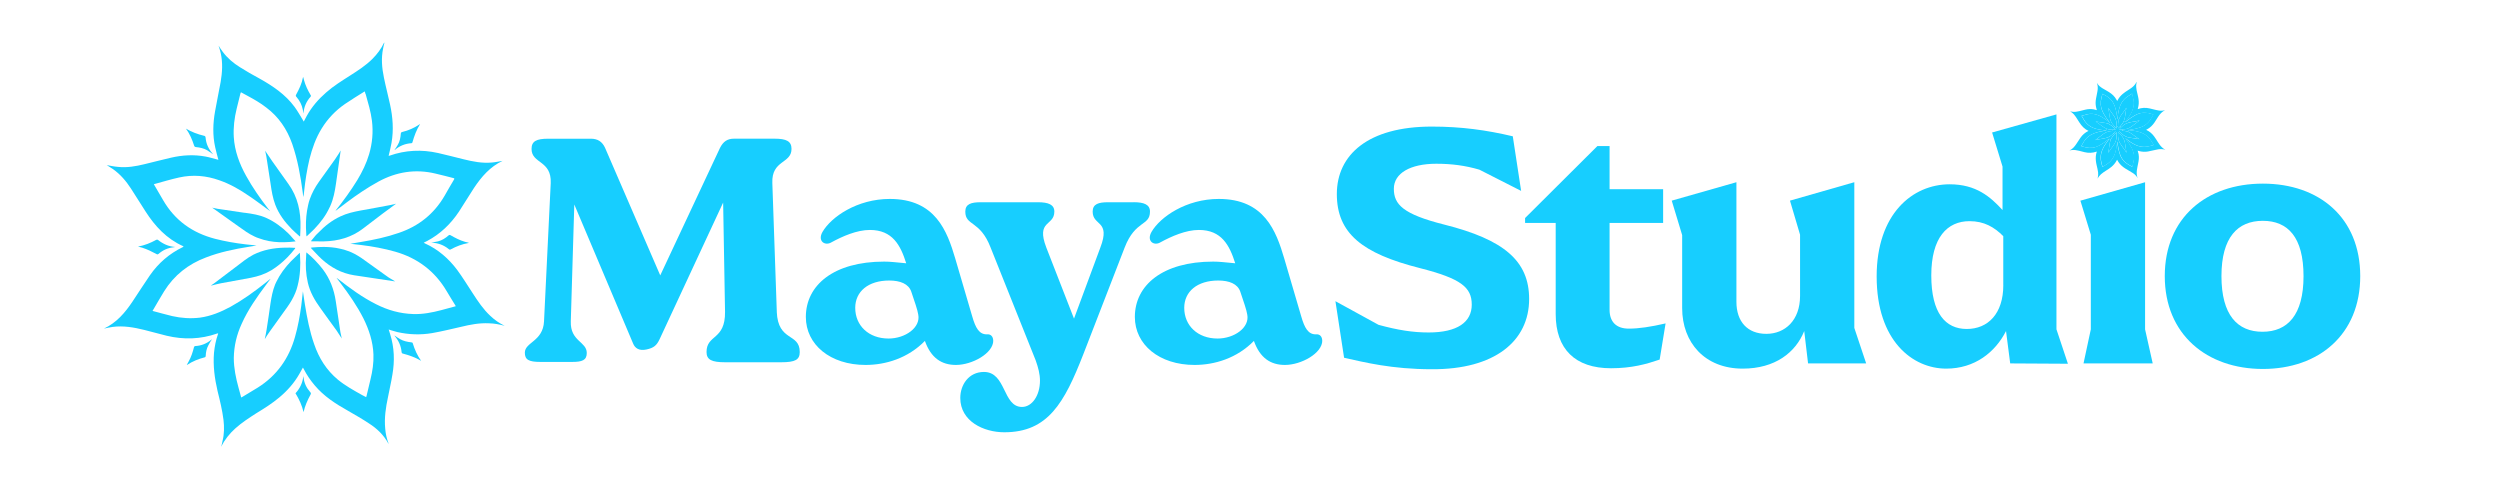 <?xml version="1.0" encoding="UTF-8"?><svg id="icons" xmlns="http://www.w3.org/2000/svg" viewBox="0 0 671.34 134.42"><defs><style>.cls-1{fill:#17ceff;stroke-width:0px;}</style></defs><path class="cls-1" d="M103.11,11.55s.06-.05.14-.14c-.15.57-.28,1.08-.38,1.64-.54,2.61-.31,5.2.23,7.81.49,2.43,1.13,4.79,1.65,7.23.73,3.4.99,6.8.39,10.26-.2,1.19-.51,2.34-.78,3.5.08,0,.16-.01.26-.05,4.27-1.5,8.6-1.7,13.02-.71,2.26.51,4.52,1.11,6.8,1.67,2.53.63,5.07,1.13,7.68.88.99-.08,1.91-.3,2.84-.44-3.33,1.56-5.65,4.24-7.68,7.28-1.37,2.11-2.67,4.25-4.04,6.36-2.22,3.32-5.01,6.01-8.55,7.88-.16.1-.3.16-.45.22s-.25.14-.46.25c.16.1.26.14.36.19,3.54,1.59,6.35,4.08,8.63,7.1,1.49,2.03,2.78,4.15,4.16,6.25,1.4,2.16,2.83,4.32,4.74,6.09,1.15,1.1,2.42,1.97,3.85,2.67-1.4-.37-2.8-.65-4.22-.67-2.57-.13-5.04.35-7.5.95-2.58.59-5.15,1.22-7.76,1.68-3.12.53-6.25.42-9.35-.28-.57-.15-1.1-.33-1.68-.48-.17-.07-.38-.15-.63-.21.14.45.28.87.4,1.28,1.11,3.55,1.24,7.18.6,10.82-.32,2.06-.82,4.09-1.2,6.12-.59,2.74-1,5.52-.74,8.33.1,1.43.42,2.8.92,4.11l-.07-.03c-1.22-2.28-3.03-4.01-5.18-5.39-1.82-1.21-3.72-2.3-5.6-3.38-3.34-1.87-6.53-3.91-9-6.86-1.13-1.33-2.11-2.76-2.91-4.32-.06-.14-.17-.27-.25-.46-.34.66-.65,1.21-1,1.78-1.36,2.39-3.19,4.44-5.3,6.21-1.94,1.64-4.06,2.97-6.23,4.29-1.94,1.25-3.87,2.49-5.62,4.06-1.56,1.4-2.85,3.02-3.83,4.94.06-.25.13-.51.21-.71.08-.29.14-.54.17-.81.48-1.87.49-3.78.27-5.7-.33-2.64-.96-5.2-1.6-7.77-.78-3.38-1.24-6.78-.95-10.25.18-1.72.49-3.38,1.06-4.98.03-.07.06-.14.06-.25-.13.03-.21.03-.26.05-4.49,1.57-9,1.69-13.57.6-1.99-.49-4-1.02-6.01-1.56-2.79-.69-5.61-1.19-8.5-.81-.8.11-1.55.29-2.33.45,3.38-1.58,5.67-4.27,7.66-7.25,1.58-2.34,3.08-4.76,4.68-7.06,2.29-3.29,5.21-5.81,8.83-7.57.06-.05.11-.07.21-.12-.09-.08-.11-.12-.14-.14-4.41-1.98-7.54-5.35-10.08-9.32-1.32-2.05-2.6-4.11-3.92-6.16-1.3-2-2.84-3.81-4.82-5.21-.59-.4-1.24-.78-1.67-1.07.89.16,1.95.39,3.07.48,2.4.25,4.72-.16,7.06-.73,2.37-.55,4.75-1.22,7.11-1.74,3.07-.71,6.17-.89,9.27-.31,1.04.18,2.09.53,3.11.78.15.02.29.08.36.1-.29-1.15-.64-2.25-.86-3.37-.72-3.24-.61-6.45-.03-9.68.45-2.6,1.02-5.19,1.49-7.83.44-2.57.61-5.16.03-7.75-.16-.7-.37-1.34-.58-2.02.37.55.7,1.12,1.12,1.65,1.26,1.7,2.84,3.02,4.62,4.13,1.71,1.09,3.42,2.06,5.19,3.01,3.6,2.01,7.01,4.3,9.48,7.65.82,1.13,1.51,2.36,2.23,3.53.06.14.14.25.23.41.29-.52.53-1.02.82-1.54,1.33-2.41,3.12-4.47,5.21-6.29,1.98-1.75,4.25-3.14,6.45-4.55,2.09-1.34,4.19-2.68,5.98-4.47,1.27-1.28,2.32-2.68,3.08-4.28ZM98.14,25.22c-.03-.21-.12-.4-.2-.68-1.81,1.14-3.6,2.21-5.31,3.39-2.54,1.76-4.62,3.94-6.23,6.55-1.6,2.58-2.57,5.37-3.3,8.26-.68,2.87-1.13,5.75-1.43,8.65-.04.5-.1,1.03-.18,1.52-.12-.4-.15-.82-.19-1.19-.59-4.45-1.37-8.83-2.83-13.08-1.39-3.94-3.63-7.27-6.99-9.78-1.57-1.23-3.32-2.22-5.08-3.17-.55-.3-1.11-.61-1.7-.92l-.15.38c-.35,1.37-.66,2.72-1,4.05-.61,2.5-.92,5.04-.77,7.61.23,3.75,1.52,7.18,3.31,10.41,1.72,3.12,3.79,6.07,5.96,8.89.2.2.35.42.48.59-1.84-1.34-3.7-2.77-5.64-4.07-2.49-1.72-5.11-3.22-7.96-4.21-3.54-1.27-7.16-1.58-10.83-.76-2.23.49-4.41,1.16-6.59,1.75-.08,0-.1.04-.19.08.84,1.45,1.67,2.86,2.49,4.27,3.17,5.46,7.87,8.79,13.95,10.37,2.7.69,5.45,1.17,8.23,1.49.95.11,1.92.18,2.9.3-.7.16-1.36.21-2.01.34-3.95.63-7.86,1.44-11.58,2.88-4.74,1.78-8.52,4.75-11.22,9.07-.94,1.53-1.85,3.11-2.77,4.69l-.35.57.21.08c1.69.44,3.37.92,5.07,1.33,2.44.55,4.92.72,7.43.42,2.95-.4,5.67-1.53,8.27-2.94,3.28-1.82,6.31-4.01,9.24-6.33.47-.37.95-.77,1.41-1.14l.02.05c-.08.09-.17.21-.24.3-.28.4-.58.76-.87,1.16-2.51,3.36-4.92,6.76-6.63,10.61-1.33,2.89-2.03,5.9-2.09,9.1,0,2.75.56,5.4,1.27,7.99.24.89.49,1.75.72,2.64.14-.06.25-.14.35-.18,1.37-.84,2.73-1.64,4.1-2.48,5.12-3.22,8.38-7.83,10-13.62.79-2.74,1.29-5.56,1.68-8.39.13-1.02.23-2.05.36-3.16.01-.23.06-.45.08-.68.18,1.23.33,2.32.52,3.43.59,3.66,1.28,7.28,2.5,10.75,1.27,3.74,3.3,6.98,6.37,9.54,2,1.64,4.25,2.87,6.49,4.13l1.09.56.1-.24c.38-1.52.75-3.04,1.08-4.54.54-2.21.87-4.42.79-6.68-.13-3.43-1.18-6.64-2.69-9.68-1.71-3.36-3.84-6.44-6.13-9.44-.37-.47-.72-.97-1.09-1.44.17.07.28.19.44.3,3.2,2.52,6.52,4.94,10.19,6.78,3.14,1.59,6.42,2.52,9.96,2.63,2.59.09,5.1-.41,7.54-1.05l3.89-1.05c-.07-.11-.12-.21-.16-.3-.74-1.21-1.52-2.44-2.25-3.69-3.18-5.42-7.85-8.94-13.87-10.66-3-.85-6.07-1.42-9.14-1.79-.95-.11-1.94-.23-2.89-.33.95-.17,1.83-.3,2.78-.47,3.49-.58,6.93-1.3,10.26-2.46,5.3-1.8,9.41-5.07,12.25-9.93.85-1.52,1.73-3,2.6-4.48.03-.07.02-.15.03-.18-.07-.03-.09-.08-.12-.09-1.62-.42-3.28-.85-4.91-1.23-5.4-1.31-10.55-.48-15.4,2.17-2.96,1.63-5.76,3.52-8.44,5.54-1.02.74-2,1.5-2.98,2.26-.02-.05,0-.08,0-.08,2.09-2.62,4.06-5.32,5.8-8.16,1.33-2.21,2.45-4.5,3.17-6.95.87-2.95,1.13-5.95.76-8.96-.31-2.47-1.03-4.83-1.7-7.21Z"/><path class="cls-1" d="M81.41,20.65c.07.31.16.58.22.84.38,1.43,1.03,2.76,1.76,4.01.13.17.16.3,0,.48-1.11,1.26-1.77,2.71-1.88,4.37l-.03.07-.18-1.03c-.25-1.25-.83-2.37-1.67-3.34-.25-.26-.25-.38-.07-.71.78-1.44,1.49-2.9,1.79-4.53l.07-.17Z"/><path class="cls-1" d="M112.5,33.49c.06-.05.16-.1.32-.19-1,1.59-1.58,3.22-2.06,4.9,0,.12-.14.26-.26.25-1.68.12-3.19.7-4.47,1.81-.01.03-.05.02-.08,0,.3-.44.59-.87.85-1.33.57-.92.75-1.96.83-3.04.03-.27.12-.39.43-.46,1.59-.39,3.08-1.02,4.44-1.94Z"/><path class="cls-1" d="M90.08,42.61c.55-.77,1.05-1.61,1.41-2.21-.4,2.86-.84,5.91-1.28,8.99-.29,1.99-.66,3.99-1.5,5.88-.06.14-.12.31-.21.43-1,2.18-2.44,4.07-4.09,5.79-.63.66-1.35,1.28-2.08,1.99-.03-.13-.07-.23-.07-.31-.04-.69-.09-1.35-.1-2.03-.05-2.05.12-4.05.58-6.05.1-.55.28-1.08.45-1.61.58-1.63,1.4-3.17,2.41-4.59,1.49-2.1,2.99-4.16,4.48-6.27Z"/><path class="cls-1" d="M104.78,55.07c.52-.11,1.06-.25,1.58-.36-1.17.84-2.36,1.71-3.56,2.62-1.76,1.32-3.52,2.71-5.29,4.03-3.12,2.4-6.7,3.38-10.55,3.46-1.12.02-2.23.01-3.38-.01-.02-.05-.04-.1-.03-.13l1.18-1.43c.23-.27.47-.48.74-.74,1.73-1.81,3.66-3.34,5.95-4.4,1.72-.82,3.56-1.23,5.37-1.57,2.66-.48,5.32-.95,7.99-1.47Z"/><path class="cls-1" d="M71.46,41.73c-.05-.38-.16-.78-.28-1.27.71,1,1.32,1.96,1.97,2.9,1.42,2,2.87,4.02,4.29,6.03,2.53,3.49,3.38,7.49,3.25,11.74-.01.03,0,.08,0,.12,0,.71-.07,1.44-.09,2.19-.03-.01-.08,0-.13.03-.7-.64-1.44-1.26-2.09-1.92-1.89-1.92-3.5-4.04-4.46-6.58-.67-1.78-.99-3.66-1.25-5.56-.4-2.55-.8-5.1-1.19-7.68Z"/><path class="cls-1" d="M120.45,63.23c.19-.16.32-.19.54-.06,1.23.7,2.47,1.36,3.86,1.76.32.09.69.16,1.05.26-.05.02-.1.04-.11.07-1.67.28-3.22.89-4.7,1.68-.22.15-.37.13-.58-.04-1.35-1.1-2.86-1.67-4.71-1.74.69-.12,1.24-.21,1.81-.34,1.07-.28,2.02-.86,2.83-1.6Z"/><path class="cls-1" d="M54.74,36.45c.3.04.44.18.47.51.13,1.64.79,3.06,1.88,4.3.05.06.11.12.13.17-.49-.36-1.05-.74-1.59-1.08-.94-.54-1.96-.75-3-.85-.27-.03-.39-.12-.49-.36-.53-1.65-1.18-3.18-2.2-4.59,1.51.89,3.1,1.49,4.8,1.9Z"/><path class="cls-1" d="M93.4,67.38c1.29.44,2.52,1.14,3.68,1.92,2.25,1.62,4.5,3.25,6.76,4.84.67.51,1.43.9,2.13,1.34.05.06.09.08.12.09-3.68-.53-7.32-1.09-10.99-1.65-3.37-.53-6.24-2.08-8.74-4.37-1.02-.93-1.91-1.97-2.92-3.01.21-.03.31-.07.39-.08,1.03-.1,2.09-.15,3.16-.15,1.42.02,2.89.13,4.31.47.74.14,1.45.35,2.1.61Z"/><path class="cls-1" d="M65.68,57.13c2.04.27,4.07.57,5.97,1.46,2.15.99,4.01,2.38,5.7,4.01l.59.6c.47.51.89,1.04,1.45,1.62-1.05.13-2.03.21-2.99.22-.45.02-.92.02-1.39,0-1.88-.08-3.7-.38-5.46-1.05-.42-.13-.8-.28-1.2-.48-1.58-.72-2.95-1.75-4.37-2.76-2.09-1.52-4.23-3.02-6.33-4.51-.21-.17-.47-.31-.68-.47.44.1.91.21,1.4.29,2.44.35,4.87.74,7.32,1.09Z"/><path class="cls-1" d="M79.29,66.57l-.08.21c-.65.81-1.33,1.61-2.06,2.35-1.27,1.28-2.65,2.43-4.2,3.4-1.74,1.05-3.62,1.68-5.61,2.07-2.62.49-5.24.95-7.86,1.44-.86.17-1.71.38-2.55.6-.08,0-.16.01-.21.03-.03-.01-.02-.05-.02-.05.22-.15.43-.27.65-.42,1.95-1.48,3.95-2.98,5.9-4.46,1.55-1.17,3.05-2.43,4.76-3.33,2.64-1.32,5.48-1.84,8.4-1.9.94-.06,1.9.01,2.88.05Z"/><path class="cls-1" d="M82.2,68.82c0-.32.02-.63.07-1.05,1.68,1.36,3.07,2.83,4.36,4.47,1.98,2.59,3.07,5.5,3.54,8.67.39,2.78.82,5.54,1.25,8.34.11.52.23,1.01.36,1.66-.51-.8-.95-1.5-1.4-2.16-1.43-1.97-2.9-3.96-4.31-5.96-1.51-2.08-2.83-4.32-3.41-6.91-.53-2.32-.65-4.68-.45-7.06Z"/><path class="cls-1" d="M80.51,67.86l.05.58c.19,2.78.06,5.55-.63,8.26-.16.69-.37,1.32-.64,1.97-.54,1.33-1.27,2.55-2.12,3.76-1.62,2.25-3.23,4.46-4.82,6.72-.45.61-.83,1.26-1.25,1.92.18-.84.35-1.65.48-2.47.38-2.31.7-4.69,1.04-7.02.27-1.76.59-3.54,1.27-5.21.08-.21.21-.43.31-.67.99-2.06,2.37-3.9,3.96-5.56.74-.74,1.5-1.46,2.35-2.27Z"/><path class="cls-1" d="M41.98,64.39c.1-.04.34-.06.4,0,1.38,1.11,2.89,1.8,4.67,1.93l-.39.08c-1.58.16-2.93.76-4.11,1.8-.17.13-.3.16-.49.04-1.24-.66-2.5-1.29-3.88-1.73-.36-.1-.68-.19-1.12-.29,1.81-.34,3.38-.98,4.92-1.83Z"/><path class="cls-1" d="M110.45,91.93c.2,0,.34.06.4.28.51,1.68,1.2,3.23,2.24,4.69-1.57-.95-3.25-1.51-4.97-1.97-.12,0-.25-.18-.27-.31-.13-1.64-.76-3.13-1.88-4.42t0-.08c.47.31.93.65,1.45.94.94.54,1.96.75,3.03.87Z"/><path class="cls-1" d="M81.45,100.98c.01.16.04.29.07.42.17,1.46.76,2.74,1.75,3.85.25.26.3.44.08.79-.79,1.47-1.48,2.98-1.83,4.63-.43-1.8-1.19-3.46-2.17-5.06,1.22-1.34,1.94-2.84,2.11-4.64Z"/><path class="cls-1" d="M56.81,91.18s.06-.05.11-.07c-.32.51-.7,1.03-.96,1.6-.48.88-.68,1.87-.72,2.85-.01.23-.06.34-.28.4-1.69.43-3.26,1.07-4.72,2.03,0,0-.03-.01-.08,0l.48-.88c.7-1.23,1.12-2.57,1.46-3.91.06-.14.19-.28.31-.27,1.66-.08,3.14-.68,4.41-1.76Z"/><path class="cls-1" d="M360.94,96.1l-2.33-15.22,11.58,6.35c5.14,1.4,9.15,2.05,13.45,2.05,7.75,0,11.58-2.8,11.58-7.47s-2.9-7-13.91-9.81c-15.5-3.92-22.32-9.34-22.32-19.89s8.4-18.12,25.49-18.12c7.94,0,14.66.93,21.76,2.61l2.24,14.66-11.21-5.7c-3.83-1.12-7.47-1.59-11.58-1.59-6.91,0-11.39,2.52-11.39,6.72s2.43,6.82,13.54,9.62c15.97,4.02,22.79,9.71,22.79,19.98,0,11.3-9.25,18.96-26.15,18.86-10.74,0-18.12-1.87-23.53-3.08Z"/><path class="cls-1" d="M417.76,84.33v-24.47h-8.22v-1.31l19.42-19.33h3.27v11.58h14.38v9.06h-14.38v23.35c0,3.27,1.87,5.04,5.14,5.04,2.71,0,5.88-.47,9.9-1.4l-1.59,9.71c-3.55,1.21-7.47,2.33-13.07,2.33-9.62,0-14.85-5.14-14.85-14.57Z"/><path class="cls-1" d="M485.53,97.59l-1.03-8.69c-2.33,5.79-7.84,10.09-16.53,10.09-10.18,0-16.25-7-16.25-16.25v-19.61l-2.8-9.25,17.37-4.95v32.13c0,5.32,2.99,8.59,8.03,8.59s9.06-3.64,9.06-10.18v-16.44l-2.71-9.15,17.28-4.95v39.13l3.18,9.53h-15.6Z"/><path class="cls-1" d="M503.95,74.24c0-16.81,9.62-24.75,19.61-24.75,7.1,0,10.93,3.36,14.19,6.91v-11.67l-2.8-9.15,17.28-4.86v57.71l3.08,9.25-15.5-.09-1.12-8.69c-2.9,5.7-8.4,10.09-16.06,10.09-8.97,0-18.68-7.38-18.68-24.75ZM537.95,76.58v-13.17c-2.43-2.43-5.14-4.02-9.06-4.02-5.98,0-10.27,4.39-10.27,14.57s3.83,14.38,9.53,14.38,9.81-4.11,9.81-11.77Z"/><path class="cls-1" d="M561.46,88.44v-25.4l-2.8-9.15,17.37-4.95v39.5l2.05,9.15h-18.58l1.96-9.15Z"/><path class="cls-1" d="M581.32,74.15c0-15.69,11.21-24.84,26.34-24.84s26.15,9.15,26.15,24.84-11.11,24.93-26.15,24.93-26.34-9.25-26.34-24.93ZM618.58,74.15c0-10.46-4.2-14.85-10.93-14.85s-11.11,4.39-11.11,14.85,4.3,14.94,11.02,14.94,11.02-4.48,11.02-14.94Z"/><path class="cls-1" d="M208.59,83.73c.34,8.15,6.17,5.57,6.17,10.81,0,2.06-1.2,2.74-4.97,2.74h-15.09c-3.6,0-4.97-.69-4.97-2.74,0-4.8,5.06-3.09,4.97-10.81l-.51-29.33-17.07,36.71c-.77,1.63-1.54,2.32-3.52,2.74-1.97.43-3.09-.34-3.6-1.63l-15.78-37.31-.94,31.39c-.17,5.4,4.29,5.4,4.29,8.49,0,1.97-1.29,2.4-3.94,2.4h-8.49c-3.17,0-4.2-.6-4.2-2.49,0-2.83,4.89-3,5.15-8.4l1.8-37.13c.26-6.18-5.15-5.15-5.15-9.18,0-2.06,1.29-2.74,4.46-2.74h11.49c1.8,0,3,.77,3.77,2.4l14.84,34.3,16.04-34.22c.86-1.71,1.97-2.49,3.77-2.49h10.89c3.17,0,4.55.69,4.55,2.74,0,4.03-5.4,2.92-5.15,9.18l1.2,34.56Z"/><path class="cls-1" d="M266.73,91.46c0,3.4-5.64,6.54-10.03,6.54-3.85,0-6.71-1.88-8.33-6.45-4.57,4.66-10.56,6.45-15.94,6.45-9.49,0-16.03-5.46-16.03-12.89,0-8.5,7.43-14.86,21.04-14.86,1.61,0,3.04.18,5.91.45-1.52-4.84-3.67-8.95-9.76-8.95-3.49,0-7.34,1.7-10.3,3.31-1.7,1.07-3.85-.27-2.42-2.78,2.33-4.03,9.31-8.86,18.08-8.86,12.27,0,15.4,8.68,17.55,15.94l4.57,15.58c.9,3.13,1.88,4.92,4.03,4.84.98-.09,1.61.63,1.61,1.7ZM246.58,84.47c-.18-1.25-.98-3.49-1.88-6.18-.72-2.06-2.95-2.96-5.91-2.96-5.64,0-9.13,2.96-9.13,7.34,0,4.74,3.58,8.24,8.95,8.24,4.48,0,8.68-2.95,7.97-6.45Z"/><path class="cls-1" d="M304.42,54.3c2.78,0,4.39.63,4.39,2.51,0,3.94-3.94,2.24-6.8,9.67l-11.1,28.65c-5.1,13.07-9.49,20.95-21.22,20.95-5.55,0-11.82-2.95-11.82-9.22,0-3.49,2.24-6.98,6.36-6.98,6,0,5.01,9.4,10.21,9.4,2.69,0,4.83-3.04,4.83-7.07,0-1.7-.45-3.49-1.16-5.46l-12.09-30.26c-2.86-7.43-6.8-5.73-6.8-9.67,0-2.06,1.61-2.51,4.12-2.51h15.4c2.78,0,4.39.63,4.39,2.51,0,3.94-5.01,2.24-2.15,9.67l7.43,19.07,7.07-19.07c2.86-7.43-2.06-5.73-2.06-9.67,0-2.06,1.61-2.51,4.12-2.51h6.89Z"/><path class="cls-1" d="M355.08,91.46c0,3.4-5.64,6.54-10.03,6.54-3.85,0-6.71-1.88-8.33-6.45-4.57,4.66-10.56,6.45-15.94,6.45-9.49,0-16.03-5.46-16.03-12.89,0-8.5,7.43-14.86,21.04-14.86,1.61,0,3.04.18,5.91.45-1.52-4.84-3.67-8.95-9.76-8.95-3.49,0-7.34,1.7-10.3,3.31-1.7,1.07-3.85-.27-2.42-2.78,2.33-4.03,9.31-8.86,18.08-8.86,12.27,0,15.4,8.68,17.55,15.94l4.57,15.58c.9,3.13,1.88,4.92,4.03,4.84.98-.09,1.61.63,1.61,1.7ZM334.93,84.47c-.18-1.25-.98-3.49-1.88-6.18-.72-2.06-2.95-2.96-5.91-2.96-5.64,0-9.13,2.96-9.13,7.34,0,4.74,3.58,8.24,8.95,8.24,4.48,0,8.68-2.95,7.97-6.45Z"/><path class="cls-1" d="M573.77,22.03s.01-.01.03-.03c-.04.14-.07.26-.09.39-.13.62-.07,1.25.05,1.87.12.58.27,1.15.4,1.73.18.81.24,1.63.09,2.46-.05.28-.12.56-.19.84.02,0,.04,0,.06-.01,1.02-.36,2.06-.41,3.11-.17.54.12,1.08.27,1.63.4.61.15,1.21.27,1.84.21.24-.02.46-.07.68-.11-.8.37-1.35,1.01-1.84,1.74-.33.51-.64,1.02-.97,1.52-.53.79-1.2,1.44-2.05,1.89-.04.02-.07.04-.11.05s-.06.03-.11.06c.04.02.06.03.09.04.85.38,1.52.98,2.06,1.7.36.49.67.99.99,1.5.33.52.68,1.03,1.13,1.46.27.26.58.47.92.64-.34-.09-.67-.16-1.01-.16-.62-.03-1.2.08-1.8.23-.62.14-1.23.29-1.86.4-.75.13-1.5.1-2.24-.07-.14-.04-.26-.08-.4-.11-.04-.02-.09-.04-.15-.05.03.11.07.21.1.31.27.85.3,1.72.14,2.59-.08.49-.2.98-.29,1.46-.14.66-.24,1.32-.18,1.99.02.34.1.67.22.98h-.02c-.29-.55-.73-.97-1.24-1.3-.43-.29-.89-.55-1.34-.81-.8-.45-1.56-.94-2.15-1.64-.27-.32-.5-.66-.7-1.03-.01-.03-.04-.06-.06-.11-.08.16-.16.29-.24.43-.33.57-.76,1.06-1.27,1.49-.46.39-.97.71-1.49,1.03-.46.3-.93.6-1.34.97-.37.33-.68.72-.92,1.18.01-.06.03-.12.05-.17.02-.07.03-.13.04-.19.11-.45.12-.9.07-1.36-.08-.63-.23-1.24-.38-1.86-.19-.81-.3-1.62-.23-2.45.04-.41.12-.81.25-1.19,0-.02.01-.03.01-.06-.03,0-.05,0-.06.01-1.07.37-2.15.41-3.25.14-.48-.12-.96-.24-1.44-.37-.67-.16-1.34-.28-2.03-.19-.19.03-.37.07-.56.11.81-.38,1.36-1.02,1.83-1.73.38-.56.74-1.14,1.12-1.69.55-.79,1.25-1.39,2.11-1.81.01-.01.03-.02.05-.03-.02-.02-.03-.03-.03-.03-1.06-.47-1.8-1.28-2.41-2.23-.32-.49-.62-.98-.94-1.47-.31-.48-.68-.91-1.15-1.25-.14-.1-.3-.19-.4-.26.21.04.47.09.73.12.57.06,1.13-.04,1.69-.17.57-.13,1.14-.29,1.7-.42.73-.17,1.48-.21,2.22-.07.25.04.5.13.74.19.04,0,.07.02.09.02-.07-.28-.15-.54-.21-.81-.17-.77-.15-1.54,0-2.32.11-.62.25-1.24.36-1.87.11-.61.15-1.24,0-1.85-.04-.17-.09-.32-.14-.48.09.13.17.27.27.39.3.41.68.72,1.1.99.41.26.82.49,1.24.72.86.48,1.68,1.03,2.27,1.83.2.27.36.56.53.84.01.03.03.06.06.1.07-.12.13-.24.2-.37.32-.58.75-1.07,1.25-1.5.47-.42,1.02-.75,1.54-1.09.5-.32,1-.64,1.43-1.07.3-.31.55-.64.74-1.02ZM572.59,25.3c0-.05-.03-.1-.05-.16-.43.27-.86.53-1.27.81-.61.42-1.1.94-1.49,1.57-.38.62-.61,1.28-.79,1.98-.16.69-.27,1.38-.34,2.07-.01.12-.02.25-.04.36-.03-.1-.04-.2-.05-.29-.14-1.07-.33-2.11-.68-3.13-.33-.94-.87-1.74-1.67-2.34-.38-.29-.79-.53-1.22-.76-.13-.07-.26-.15-.41-.22l-.04.09c-.08.33-.16.65-.24.97-.15.6-.22,1.21-.18,1.82.06.9.36,1.72.79,2.49.41.75.91,1.45,1.42,2.13.05.05.08.1.11.14-.44-.32-.88-.66-1.35-.97-.6-.41-1.22-.77-1.91-1.01-.85-.3-1.71-.38-2.59-.18-.53.12-1.05.28-1.58.42-.02,0-.02,0-.05.02.2.35.4.68.6,1.02.76,1.31,1.88,2.1,3.34,2.48.65.17,1.31.28,1.97.36.23.03.46.04.69.07-.17.04-.32.05-.48.08-.95.15-1.88.34-2.77.69-1.13.43-2.04,1.14-2.69,2.17-.22.37-.44.74-.66,1.12l-.08.14.05.02c.4.11.81.22,1.21.32.58.13,1.18.17,1.78.1.7-.1,1.36-.37,1.98-.7.78-.43,1.51-.96,2.21-1.51.11-.09.23-.18.34-.27h0s-.04.06-.06.08c-.07.1-.14.18-.21.28-.6.8-1.18,1.62-1.59,2.54-.32.69-.49,1.41-.5,2.18,0,.66.13,1.29.3,1.91.06.21.12.42.17.63.03-.01.06-.03.08-.04.33-.2.65-.39.98-.59,1.23-.77,2-1.87,2.39-3.26.19-.66.31-1.33.4-2.01.03-.24.06-.49.09-.76,0-.06.02-.11.02-.16.04.29.08.56.12.82.14.88.31,1.74.6,2.57.3.89.79,1.67,1.52,2.28.48.39,1.02.69,1.55.99l.26.13.02-.06c.09-.36.18-.73.26-1.09.13-.53.21-1.06.19-1.6-.03-.82-.28-1.59-.64-2.32-.41-.8-.92-1.54-1.47-2.26-.09-.11-.17-.23-.26-.34.04.02.07.05.1.07.76.6,1.56,1.18,2.44,1.62.75.38,1.54.6,2.38.63.62.02,1.22-.1,1.81-.25l.93-.25s-.03-.05-.04-.07c-.18-.29-.36-.58-.54-.88-.76-1.3-1.88-2.14-3.32-2.55-.72-.2-1.45-.34-2.19-.43-.23-.03-.46-.05-.69-.08.23-.04.44-.07.66-.11.84-.14,1.66-.31,2.46-.59,1.27-.43,2.25-1.21,2.93-2.38.2-.36.41-.72.62-1.07,0-.02,0-.04,0-.04-.02,0-.02-.02-.03-.02-.39-.1-.78-.2-1.18-.29-1.29-.31-2.52-.12-3.68.52-.71.39-1.38.84-2.02,1.33-.24.18-.48.36-.71.54,0-.01,0-.02,0-.02.5-.63.97-1.27,1.39-1.95.32-.53.59-1.08.76-1.66.21-.71.27-1.42.18-2.14-.07-.59-.25-1.16-.41-1.73Z"/><path class="cls-1" d="M572.54,25.14c.02.07.04.11.05.16.16.57.33,1.13.41,1.73.09.72.03,1.44-.18,2.14-.17.59-.44,1.14-.76,1.66-.42.68-.89,1.33-1.39,1.95l-.39-.19s.04-.07.05-.1c.2-.45.29-.93.36-1.41.11-.74.21-1.47.31-2.15-.09.15-.21.35-.34.53-.36.5-.72,1-1.07,1.5-.24.34-.44.71-.58,1.1l-.4-.13c.02-.12.03-.24.04-.36.07-.69.18-1.38.34-2.07.17-.69.41-1.36.79-1.98.39-.62.88-1.15,1.49-1.57.41-.28.84-.54,1.27-.81Z"/><path class="cls-1" d="M564.59,25.19c.14.08.27.15.41.22.42.23.84.46,1.22.76.8.6,1.34,1.4,1.67,2.34.35,1.02.54,2.06.68,3.13.01.09.02.19.05.29l.4.13c-.04.13-.08.25-.11.38-.11.48-.15.96-.14,1.45h-.35c.03-1.02-.17-1.97-.78-2.81-.34-.48-.69-.96-1.03-1.44-.16-.23-.3-.45-.47-.69.03.12.06.21.07.3.09.62.19,1.23.29,1.84.06.45.14.9.3,1.33.23.61.62,1.11,1.07,1.57l-.25.25c-.4-.39-.85-.72-1.36-.96l.21-.46s-.07-.09-.11-.14c-.52-.68-1.01-1.38-1.42-2.13-.43-.77-.74-1.59-.79-2.49-.04-.61.04-1.22.18-1.82.08-.32.15-.64.24-.97l.04-.09Z"/><path class="cls-1" d="M577.09,30.42c.39.09.79.19,1.18.29,0,0,.01.01.03.02,0,0,0,.03,0,.04-.21.35-.42.71-.62,1.07-.68,1.16-1.66,1.95-2.93,2.38-.8.28-1.62.45-2.46.59-.23.04-.44.07-.66.11l-.16.46c-.16-.06-.33-.11-.5-.15-.34-.08-.69-.11-1.03-.11v-.36c.91-.02,1.77-.25,2.51-.83.42-.31.84-.65,1.27-.96.29-.22.57-.43.85-.63-.12.03-.25.06-.38.09-.64.12-1.28.24-1.91.35-.43.08-.87.18-1.28.38-.55.25-1.01.62-1.42,1.05l-.25-.25c.39-.41.74-.86.98-1.38l.39.19s0,0,0,.02c.23-.18.47-.36.71-.54.64-.48,1.31-.94,2.02-1.33,1.16-.64,2.39-.83,3.68-.52Z"/><path class="cls-1" d="M570.66,29.46c.13-.18.25-.38.34-.53-.1.68-.2,1.41-.31,2.15-.07.48-.16.95-.36,1.41-.01.03-.03.07-.05.1-.24.52-.58.97-.98,1.38-.15.16-.32.31-.5.48,0-.03-.02-.05-.02-.07,0-.17-.02-.32-.02-.49-.01-.49.03-.97.14-1.45.03-.13.07-.26.11-.38.14-.39.34-.76.58-1.1.36-.5.72-1,1.07-1.5Z"/><path class="cls-1" d="M574.17,32.45c.12-.03.25-.06.38-.09-.28.2-.57.41-.85.63-.42.31-.84.65-1.27.96-.75.57-1.6.81-2.52.83-.27,0-.53,0-.81,0,0-.01,0-.02,0-.03l.28-.34c.05-.06.11-.12.18-.18.41-.43.87-.8,1.42-1.05.41-.2.85-.29,1.28-.38.64-.11,1.27-.23,1.91-.35Z"/><path class="cls-1" d="M566.2,29.25c-.01-.09-.04-.19-.07-.3.17.24.31.47.47.69.34.48.69.96,1.03,1.44.61.83.81,1.79.78,2.81,0,0,0,.02,0,.03,0,.17-.02.35-.02.52,0,0-.02,0-.03,0-.17-.15-.34-.3-.5-.46-.45-.46-.84-.97-1.07-1.57-.16-.43-.24-.88-.3-1.33-.1-.61-.19-1.22-.29-1.84Z"/><path class="cls-1" d="M563.21,30.85c.68.24,1.31.6,1.91,1.01.46.31.91.65,1.35.97l-.21.46c-.46-.21-.94-.29-1.43-.35-.58-.08-1.17-.18-1.75-.26-.12-.02-.23-.05-.33-.07.05.04.11.07.16.11.5.36,1.02.71,1.52,1.08.34.24.67.49,1.05.66.09.05.18.08.29.12l-.16.46c-.24-.03-.47-.05-.69-.07-.66-.08-1.32-.19-1.97-.36-1.46-.38-2.58-1.18-3.34-2.48-.2-.34-.39-.67-.6-1.02.02,0,.03-.02.05-.02.52-.14,1.04-.3,1.58-.42.88-.2,1.74-.12,2.59.18Z"/><path class="cls-1" d="M574.49,37.35s-.02,0-.03-.02c-.17-.11-.35-.2-.51-.32-.54-.38-1.08-.77-1.62-1.16-.28-.19-.57-.35-.88-.46l.16-.46c.23.03.46.05.69.08.74.09,1.47.22,2.19.43,1.44.41,2.56,1.25,3.32,2.55.17.3.36.59.54.88,0,.02.02.05.04.07l-.93.25c-.59.15-1.19.27-1.81.25-.85-.03-1.63-.25-2.38-.63-.88-.44-1.67-1.02-2.44-1.62-.04-.02-.06-.05-.1-.07.09.11.17.23.26.34.55.72,1.06,1.46,1.47,2.26.36.73.61,1.49.64,2.32.02.54-.06,1.07-.19,1.6-.08.36-.17.72-.26,1.09l-.02.06-.26-.13c-.53-.3-1.07-.6-1.55-.99-.73-.61-1.22-1.39-1.52-2.28-.29-.83-.46-1.7-.6-2.57-.04-.27-.08-.53-.12-.82,0,.06-.02.11-.02.16l-.47-.06c.06-.16.11-.31.15-.47.17-.65.2-1.31.15-1.98v-.14c-.21.19-.4.37-.57.54l-.24-.24c.18-.18.34-.37.49-.56l.02-.05c-.23,0-.47-.03-.69-.01v-.35c.23,0,.47-.02.72-.05-.13-.14-.24-.27-.35-.39l-.14-.14.25-.25c.16.16.33.31.5.46.01,0,.02,0,.03,0,0-.18.02-.35.02-.52,0,0,0-.02,0-.03h.35c0,.16.01.32.02.48,0,.02.01.04.02.07.17-.17.35-.32.5-.48l.25.25c-.06.06-.12.11-.18.18l-.28.34s0,.02,0,.03c.27,0,.54,0,.81,0v.36c-.25,0-.5.01-.75.04-.02,0-.04.01-.09.02.24.25.46.5.7.72.6.55,1.28.92,2.09,1.04.88.14,1.75.27,2.63.4ZM568.79,35.49c-.01.1-.01.18-.02.25-.05.57-.02,1.13.11,1.69.14.62.46,1.16.82,1.65.34.48.69.95,1.03,1.43.11.16.21.32.33.52-.03-.16-.06-.27-.09-.4-.1-.67-.21-1.33-.3-2-.11-.76-.37-1.45-.85-2.07-.31-.39-.64-.74-1.04-1.07Z"/><path class="cls-1" d="M571.45,35.39c.31.11.6.27.88.46.54.39,1.08.78,1.62,1.16.16.12.34.21.51.32.01.01.02.02.03.02-.88-.13-1.75-.26-2.63-.4-.81-.13-1.49-.5-2.09-1.04-.24-.22-.46-.47-.7-.72.05,0,.07-.02.09-.02.25-.02.5-.04.76-.04.34,0,.69.03,1.03.11.18.03.35.08.5.15Z"/><path class="cls-1" d="M564.82,32.94c.49.06.97.14,1.43.35.51.24.96.57,1.36.96l.14.14c.11.12.21.25.35.39-.25.03-.49.05-.72.05-.11,0-.22,0-.33,0-.45-.02-.89-.09-1.31-.25-.1-.03-.19-.07-.29-.12-.38-.17-.71-.42-1.05-.66-.5-.36-1.01-.72-1.52-1.08-.05-.04-.11-.07-.16-.11.1.02.22.05.33.07.58.08,1.17.18,1.75.26Z"/><path class="cls-1" d="M567.05,34.83c.11,0,.23,0,.33,0v.35c-.7.01-1.38.14-2.01.45-.41.21-.77.52-1.14.8-.47.35-.94.71-1.41,1.07-.05.04-.1.06-.15.1,0,0,0,0,0,.01.01,0,.03,0,.05,0,.2-.05.4-.1.61-.14.63-.12,1.25-.23,1.88-.34.48-.09.93-.24,1.34-.5.37-.23.7-.51,1-.81l.24.24c-.38.4-.71.84-.95,1.33-.02.06-.05.11-.07.16l-.37-.27s.04-.05.06-.07h0c-.11.08-.23.17-.34.26-.7.55-1.43,1.08-2.21,1.51-.62.34-1.27.61-1.98.7-.6.07-1.19.03-1.78-.1-.41-.1-.81-.21-1.21-.32l-.05-.02.08-.14c.22-.38.44-.76.66-1.12.65-1.03,1.55-1.74,2.69-2.17.89-.34,1.83-.54,2.77-.69.16-.03.31-.04.48-.08l.16-.46c.42.16.86.23,1.31.25Z"/><path class="cls-1" d="M568.08,35.2l-.02.05c-.15.19-.32.39-.49.56-.3.31-.63.58-1,.81-.42.25-.87.4-1.34.5-.63.12-1.25.23-1.88.34-.21.04-.41.09-.61.14-.02,0-.04,0-.05,0,0,0,0-.01,0-.01.05-.04.1-.06.15-.1.47-.35.94-.71,1.41-1.07.37-.28.73-.58,1.14-.8.63-.32,1.31-.44,2.01-.45.22-.01.46,0,.69.01Z"/><path class="cls-1" d="M568.77,35.74c0-.08,0-.15.02-.25.4.32.74.68,1.04,1.07.47.62.73,1.32.85,2.07.09.67.2,1.33.3,2,.03.12.05.24.09.4-.12-.19-.23-.36-.33-.52-.34-.47-.69-.95-1.03-1.43-.36-.5-.68-1.03-.82-1.65-.13-.56-.16-1.12-.11-1.69Z"/><path class="cls-1" d="M568.37,35.51v.14c.06.67.03,1.33-.14,1.98-.04.17-.09.32-.15.47-.13.32-.3.61-.51.9-.39.54-.77,1.07-1.15,1.61-.11.15-.2.3-.3.46.04-.2.08-.39.12-.59.09-.55.17-1.12.25-1.68.07-.42.14-.85.3-1.25.02-.05.05-.1.07-.16.24-.49.57-.93.95-1.33.18-.18.36-.35.56-.54Z"/><path class="cls-1" d="M566.42,37.27l.37.27c-.16.4-.24.83-.3,1.25-.08.56-.16,1.13-.25,1.68-.03.2-.07.39-.12.59.1-.16.19-.31.3-.46.38-.54.77-1.07,1.15-1.61.2-.29.38-.58.51-.9l.47.06c-.03.26-.05.51-.09.76-.09.68-.21,1.35-.4,2.01-.39,1.38-1.17,2.49-2.39,3.26-.33.2-.65.39-.98.59-.02,0-.05.03-.08.04-.06-.21-.12-.42-.17-.63-.17-.62-.3-1.25-.3-1.91.01-.77.18-1.49.5-2.18.41-.92.99-1.73,1.59-2.54.07-.1.14-.18.21-.28Z"/></svg>